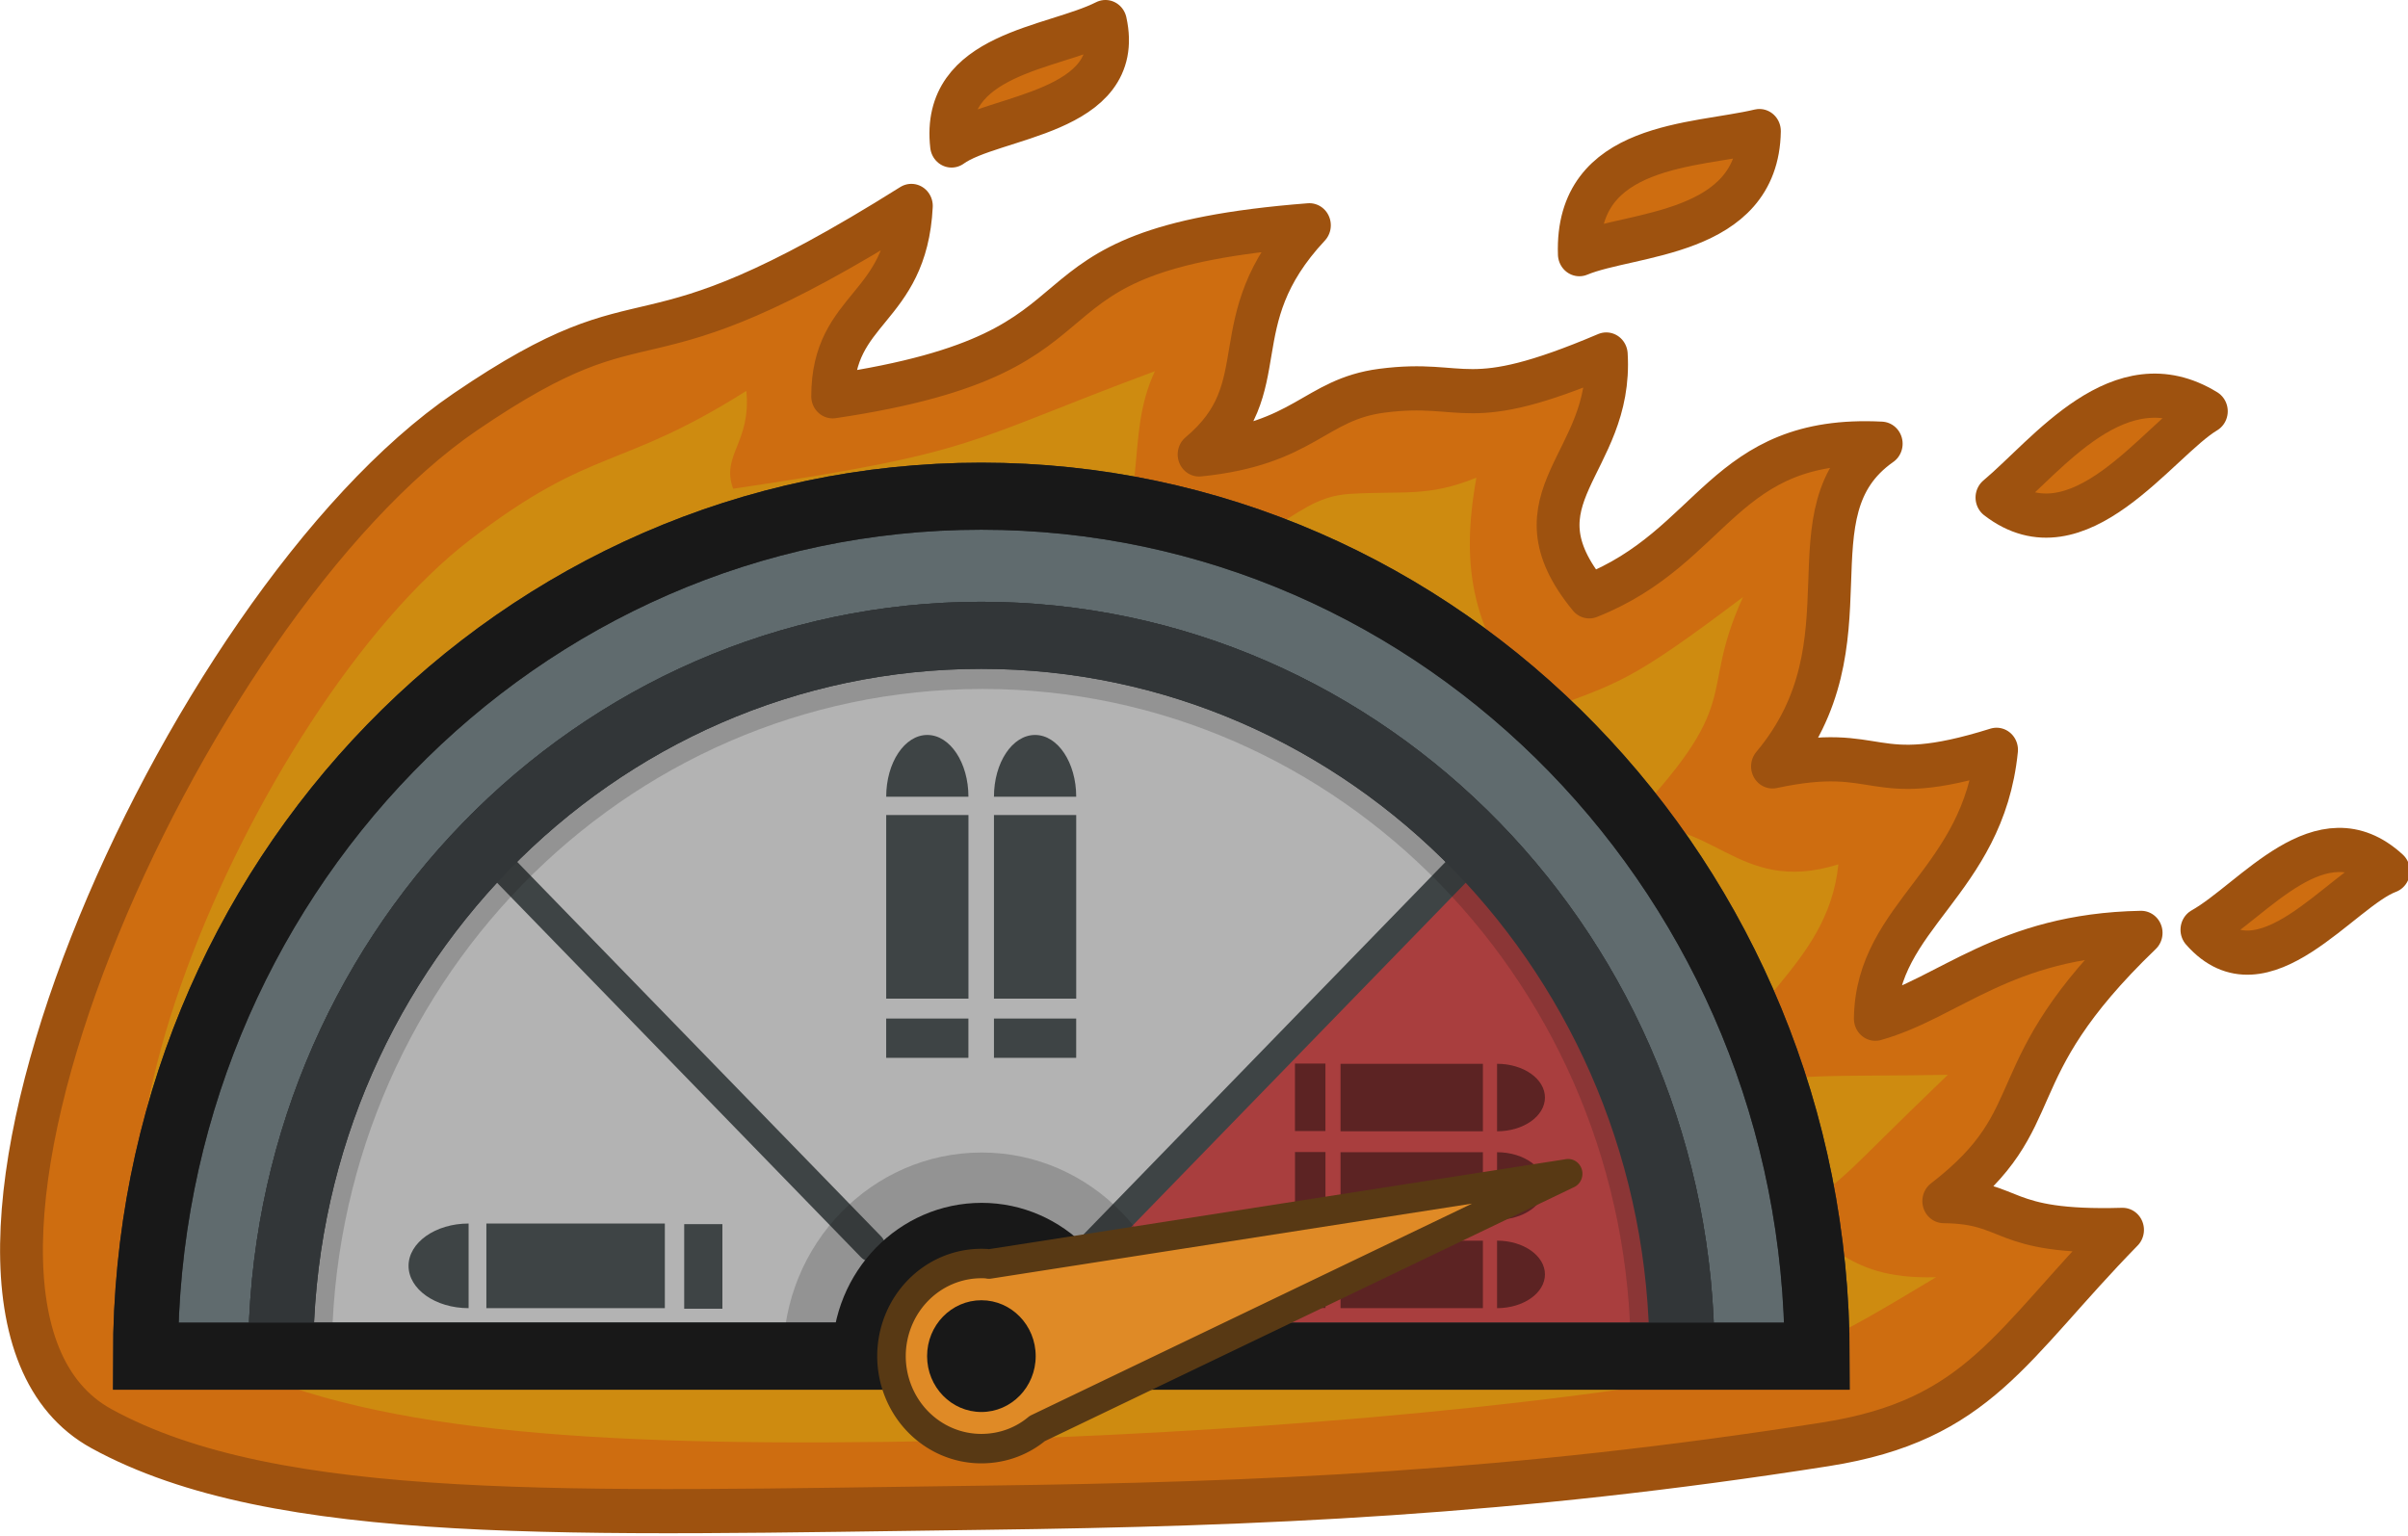 <svg xmlns="http://www.w3.org/2000/svg" width="90.206" height="57.55" viewBox="0 0 23.867 15.228"><g transform="matrix(.283 0 0 .292 .005 .067)"><path d="M3.534 48.279c6.133 3.26 16.57 2.862 30.98 2.683 9.556-.118 18.433-.48 29.408-2.153 5.383-.82 6.463-3.377 10.401-7.28-4.37.124-3.758-.952-6.262-.977 3.873-2.895 1.761-4.303 6.913-9.107-4.794.086-6.721 2.21-9.31 2.914.044-3.519 3.78-4.629 4.246-9.13-4.528 1.377-3.923-.25-7.848.563 3.66-4.237.406-8.644 3.808-10.956-5.558-.276-5.81 3.492-10.226 5.182-2.86-3.378.832-4.48.596-8.211-5.001 2.06-4.848.851-7.86 1.23-2.367.3-2.687 1.8-6.402 2.163 2.824-2.291.687-4.484 3.864-7.78-11.248.849-5.842 4.245-16.698 5.806 0-3.063 2.571-2.906 2.756-6.463-10.054 6.123-8.738 2.445-15.62 6.99-9.947 6.566-20.791 30.25-12.746 34.526z" style="fill:#ce6d10;fill-opacity:1;stroke:#9e520f;stroke-width:1.5;stroke-linecap:square;stroke-linejoin:round;stroke-miterlimit:10.8;stroke-dasharray:none;stroke-opacity:1;paint-order:fill markers stroke"/><path d="M7.13 45.602c4.906 2.608 12.386 3.268 23.913 3.125 7.645-.095 18.776-.71 27.556-2.049 4.306-.656 5.497-1.397 9.192-3.542-3.495.1-3.55-1.63-5.554-1.65 3.098-2.317 1.845-1.38 5.966-5.222-3.835.068-5.703-.08-7.774.484.034-2.815 3.568-4.029 3.941-7.63-3.623 1.102-4.446-1.83-7.585-1.179 4.452-4.476 2.611-4.416 4.244-7.896-4.01 2.93-4.321 2.902-7.2 3.929-2.288-2.703-2.711-4.888-2.138-7.982-1.713.671-2.566.438-4.436.55-2.353.142-2.39 2.331-8.825 2.6 1.933-2.268.877-4.457 2.002-6.767-6.711 2.416-6.09 2.743-14.774 3.992-.436-1.146.64-1.564.462-3.323-4.45 2.725-5.357 1.847-9.665 5.048C8.803 23.775.695 42.18 7.131 45.602" style="fill:#ce8b10;fill-opacity:1;stroke:none;stroke-width:1;stroke-linecap:square;stroke-linejoin:round;stroke-miterlimit:10.8;stroke-opacity:1;paint-order:fill markers stroke"/><path d="M34.348 16.618c-16.17 0-29.27 13.077-29.27 29.197h4.735c0-13.518 10.982-24.473 24.535-24.473 13.552 0 24.544 10.955 24.544 24.473h4.736c0-16.12-13.11-29.197-29.28-29.197z" class="cls-7" style="fill:#606b6e;stroke:#323638;stroke-width:2.277px;stroke-linecap:round;stroke-miterlimit:14.349"/><path d="M58.892 45.815H9.813c0-13.518 10.982-24.473 24.535-24.473 13.552 0 24.544 10.955 24.544 24.473z" class="cls-6" style="fill:#b3b3b3;stroke:#323638;stroke-width:2.277px;stroke-linecap:round;stroke-miterlimit:14.349"/><path d="M58.889 45.818h-24.54l17.294-17.275c1.704 1.686 4.566 4.993 6.141 9.992a24 24 0 0 1 1.105 7.283" class="cls-9" style="fill:#a93e3e;stroke-width:1"/><path d="M37.907 42.413 51.72 28.634M30.489 42.105 17.294 28.942" class="cls-8" style="fill:none;stroke:#3e4445;stroke-width:1;stroke-linecap:round;stroke-miterlimit:10"/><path d="M58.933 45.818h-1.835c0-12.486-10.188-22.655-22.704-22.655-12.598 0-22.793 10.17-22.793 22.655H9.773c0-13.493 11.013-24.479 24.62-24.479 13.527 0 24.54 10.986 24.54 24.479" class="cls-2" style="display:inline;opacity:.2;fill:#181818;stroke-width:1"/><path d="M58.892 45.815H9.813c0-13.518 10.982-24.473 24.535-24.473 13.552 0 24.544 10.955 24.544 24.473z" class="cls-5" style="fill:none;stroke:#323638;stroke-width:2.277px;stroke-linecap:round;stroke-miterlimit:14.349"/><path d="M41.295 45.815H27.41c0-3.81 3.11-6.913 6.955-6.913 3.82 0 6.93 3.103 6.93 6.913" class="cls-2" style="opacity:.2;fill:#181818;stroke-width:1"/><path d="M39.58 45.815H29.125c0-2.868 2.343-5.204 5.237-5.204 2.875 0 5.218 2.336 5.218 5.204" class="cls-1" style="fill:#181818;stroke-width:1"/><path d="M63.626 45.818H5.075c0-16.126 13.106-29.2 29.272-29.2s29.279 13.074 29.279 29.2z" class="cls-4" style="fill:none;stroke:#181818;stroke-width:2.277px;stroke-linecap:round;stroke-miterlimit:14.349"/><g style="stroke-width:1.358"><g style="stroke-width:1.358"><path d="M36.341 25.27h3.908v1.815h-3.908zm.001-9.403h3.909v8.482h-3.909zm3.908-.843h-3.908c0-1.575.873-2.854 1.953-2.854s1.955 1.279 1.955 2.854" class="cls-10" style="fill:#3e4445;stroke-width:1.358" transform="matrix(.737 0 0 .735 4.235 15.78)"/></g><g style="stroke-width:1.358"><path d="M41.463 25.27h3.908v1.815h-3.908zm0-9.403h3.909v8.482h-3.909zm3.909-.843h-3.909c0-1.575.873-2.854 1.953-2.854s1.956 1.279 1.956 2.854" class="cls-10" style="fill:#3e4445;stroke-width:1.358" transform="matrix(.737 0 0 .735 4.235 15.78)"/></g></g><g style="stroke-width:1.358"><g style="stroke-width:1.358"><path d="M54.917 28.195h3.117v1.448h-3.117z" class="cls-11" style="fill:#5c2323;stroke-width:1.358" transform="matrix(0 .735 -.737 0 67.183 -4.482)"/><path d="M57.934 27.36H64.7v3.118h-6.766zm7.439 3.118V27.36c1.256 0 2.276.697 2.276 1.558s-1.02 1.56-2.276 1.56" class="cls-11" style="fill:#5c2323;stroke-width:1.358" transform="matrix(.737 0 0 .735 4.235 15.78)"/></g><g style="stroke-width:1.358"><path d="M54.917 32.28h3.117v1.448h-3.117z" class="cls-11" style="fill:#5c2323;stroke-width:1.358" transform="matrix(0 .735 -.737 0 70.195 -1.478)"/><path d="M57.934 31.445H64.7v3.118h-6.766zm7.439 3.118v-3.118c1.256 0 2.276.697 2.276 1.558s-1.02 1.56-2.276 1.56" class="cls-11" style="fill:#5c2323;stroke-width:1.358" transform="matrix(.737 0 0 .735 4.235 15.78)"/></g><g style="stroke-width:1.358"><path d="M54.917 36.365h3.117v1.448h-3.117z" class="cls-11" style="fill:#5c2323;stroke-width:1.358" transform="matrix(0 .735 -.737 0 73.206 1.526)"/><path d="M57.934 35.53H64.7v3.118h-6.766zm7.439 3.118V35.53c1.256 0 2.276.697 2.276 1.558s-1.02 1.56-2.276 1.56" class="cls-11" style="fill:#5c2323;stroke-width:1.358" transform="matrix(.737 0 0 .735 4.235 15.78)"/></g></g><path d="m54.905 39.622-18.596 8.652c-.53.43-1.214.682-1.96.682a3.145 3.145 0 0 1-3.145-3.138 3.147 3.147 0 0 1 3.145-3.147c.09 0 .18 0 .27.018z" class="cls-3" style="fill:#df8a26;stroke:#583914;stroke-width:1;stroke-linejoin:round"/><ellipse cx="34.353" cy="45.815" class="cls-1" rx="1.902" ry="1.897" style="fill:#181818;stroke-width:1"/><g style="stroke-width:1.358"><path d="M25.696 35.787h3.908v1.815h-3.908z" class="cls-10" style="fill:#3e4445;stroke-width:1.358" transform="matrix(0 -.735 .737 0 -2.431 63.093)"/><path d="M17.34 34.739h8.482v3.909H17.34Zm-.844.001v3.908c-1.575 0-2.854-.874-2.854-1.953s1.279-1.956 2.854-1.956z" class="cls-10" style="fill:#3e4445;stroke-width:1.358" transform="matrix(.737 0 0 .735 4.235 15.78)"/></g><path d="M55.297 8.4c-.136-3.794 4.073-3.66 6.307-4.179-.057 3.57-4.49 3.445-6.307 4.179Zm21.961 5.334c-3.044-1.81-5.554 1.488-7.334 2.93 2.863 2.144 5.64-1.948 7.334-2.93zM33.308 4.71c-.37-3.145 3.536-3.279 5.39-4.19.713 3.12-3.948 3.177-5.39 4.19zM83.64 29.347c-2.368-2.11-4.723 1.002-6.537 1.991 2.15 2.376 4.877-1.396 6.536-1.99z" style="fill:#ce6d10;fill-opacity:1;stroke:#9e520f;stroke-width:1.5;stroke-linecap:square;stroke-linejoin:round;stroke-miterlimit:10.8;stroke-dasharray:none;stroke-opacity:1;paint-order:fill markers stroke"/></g></svg>